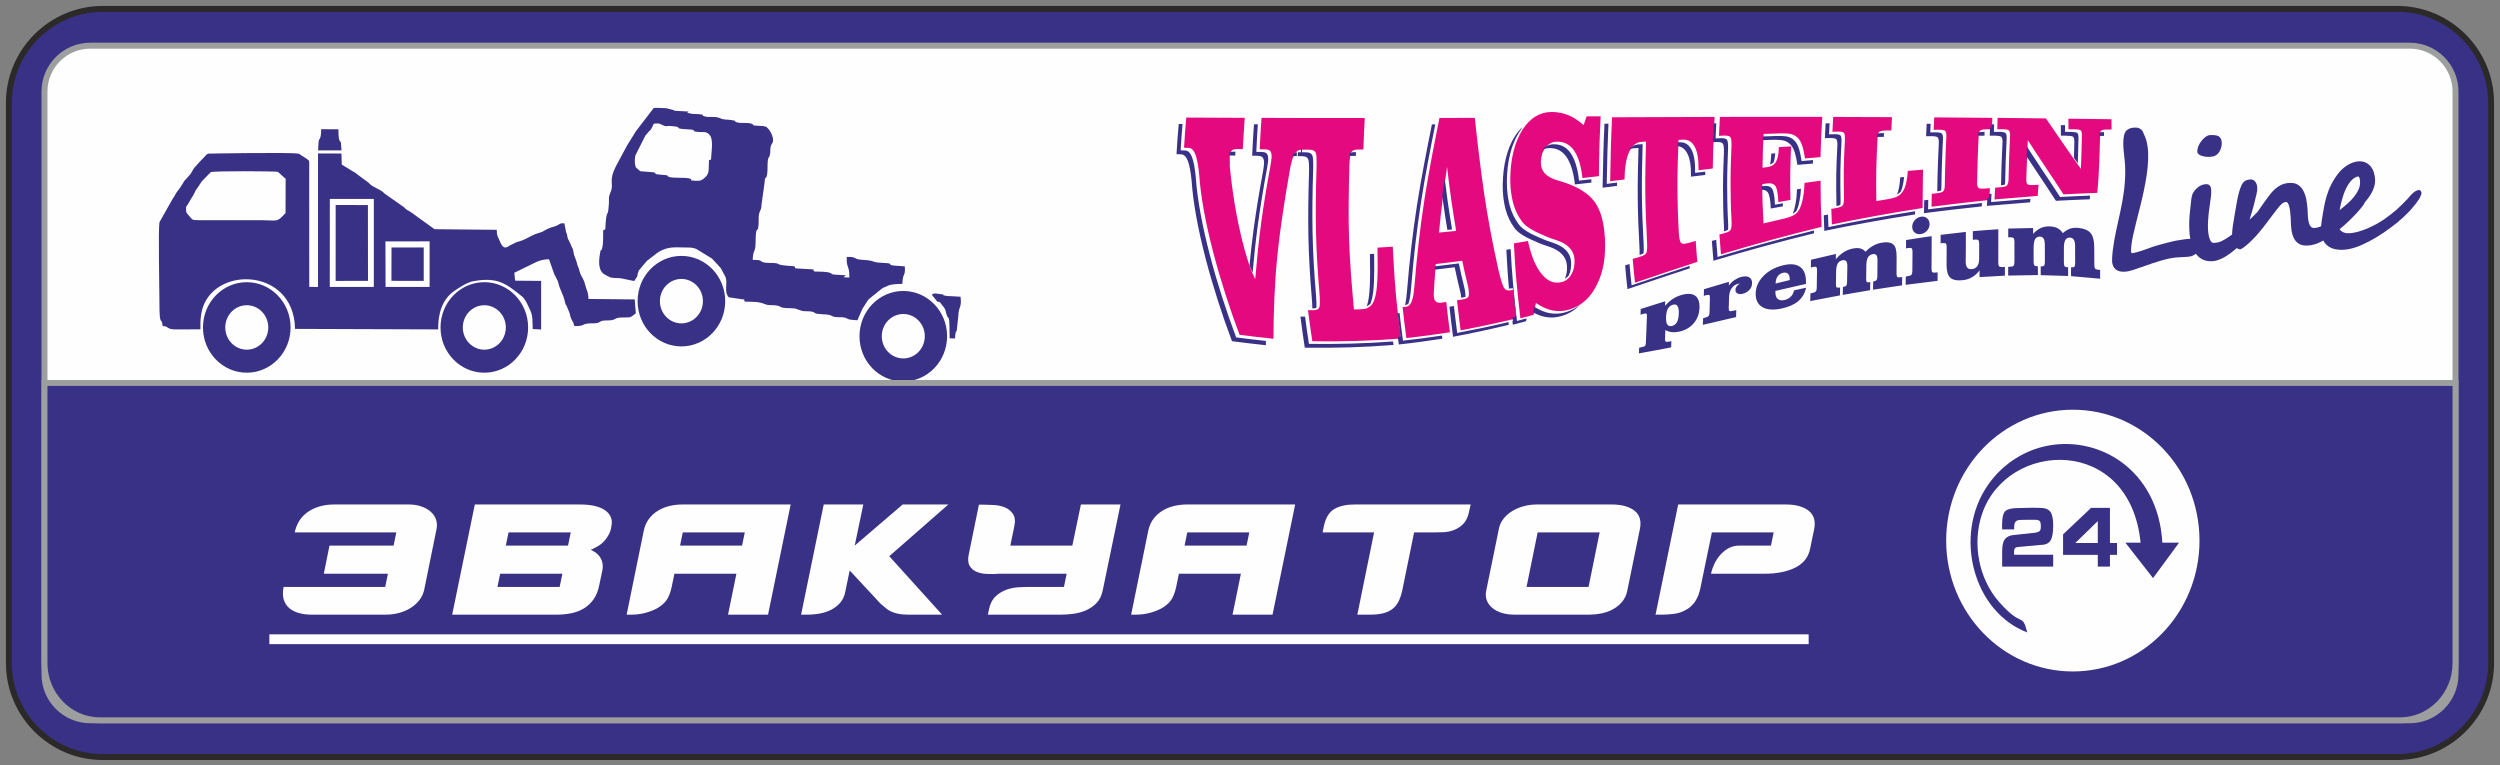 <svg viewBox="0 0 281 86" fill="none" xmlns="http://www.w3.org/2000/svg">
<rect x="0" y="0" width="281" height="86" fill="#808080" stroke="none"/>
<path fill-rule="evenodd" clip-rule="evenodd" d="M11.55 1H269.449C275.252 1 280 5.748 280 11.55V74.543C280 80.345 275.252 85.093 269.449 85.093H11.55C5.748 85.093 1 80.345 1 74.543V11.55C1 5.748 5.748 1 11.55 1Z" fill="#393185" stroke="#2B2A29" stroke-width="0.667" stroke-miterlimit="22.926"/>
<path fill-rule="evenodd" clip-rule="evenodd" d="M10.142 5.133H270.858C273.686 5.133 275.999 7.447 275.999 10.275V75.818C275.999 78.646 273.686 80.96 270.858 80.96H10.142C7.314 80.96 5 78.646 5 75.818V10.275C5 7.447 7.314 5.133 10.142 5.133Z" fill="#FEFEFE" stroke="#9D9E9E" stroke-width="0.667" stroke-miterlimit="22.926"/>
<path fill-rule="evenodd" clip-rule="evenodd" d="M33.159 36.967L49.252 37.025C49.221 35.396 49.642 33.688 51.045 32.711C51.772 32.223 52.525 31.723 53.242 31.598C55.917 31.133 56.847 31.832 58.753 33.383C59.172 33.839 59.336 34.347 59.607 34.893C59.907 35.498 59.843 36.245 59.879 36.983L60.823 37.032L60.825 31.574L57.897 31.549L57.811 30.66L59.926 29.623C60.514 29.316 61.016 29.14 61.711 29.143L62.305 30.839C62.315 30.86 62.335 30.884 62.346 30.905C62.356 30.926 62.374 30.953 62.385 30.975C62.397 30.998 62.411 31.027 62.422 31.051C62.653 31.562 62.669 31.41 62.792 31.926C62.953 32.595 63.328 33.139 63.477 33.838C63.604 34.437 63.543 34.098 63.66 34.325L63.865 34.813C63.876 34.837 63.891 34.866 63.902 34.889C64.138 35.381 64.008 35.465 64.275 35.975L64.4 36.18C64.52 36.425 64.461 36.453 64.572 36.649C65.787 36.668 65.283 36.426 66.211 36.352C66.509 36.328 66.909 36.367 67.192 36.29C67.475 36.214 67.429 36.058 67.972 36.021C68.291 35.999 68.64 36.045 68.94 35.94C69.227 35.839 69.251 35.72 69.732 35.692C70.686 35.636 70.735 35.829 71.317 35.332C71.337 35.315 71.371 35.285 71.388 35.27C71.406 35.255 71.438 35.228 71.463 35.207L71.344 33.654L66.144 33.602C66.121 32.751 65.913 32.623 65.75 31.929C65.603 31.298 65.268 31.015 65.155 30.528C65.003 29.871 64.955 30.124 64.802 29.404L64.561 28.749C64.55 28.726 64.535 28.699 64.526 28.674L64.412 28.082C64.349 27.861 64.355 27.949 64.312 27.861L64.07 27.3C64.06 27.275 64.045 27.246 64.034 27.223L63.955 27.087C63.617 26.39 63.861 26.526 63.621 26.073L63.438 25.107C63.214 25.102 63.159 25.074 62.954 25.145L62.623 25.343C62.037 25.595 62.032 25.46 61.256 25.875L60.988 26.038C60.404 26.276 60.546 26.118 59.69 26.531L59.551 26.609C58.338 27.264 58.304 27.076 57.907 27.292L57.382 27.551C57.36 27.562 57.333 27.578 57.311 27.59C57.073 27.72 56.643 28.162 56.27 27.306L55.918 26.534C55.853 26.334 55.842 26.041 55.832 25.831L48.838 25.761L46.514 24.085C46.497 24.069 46.474 24.045 46.457 24.029L45.983 23.715C45.741 23.593 45.813 23.65 45.641 23.51L45.526 23.402C45.509 23.386 45.487 23.362 45.469 23.346C45.452 23.33 45.429 23.306 45.411 23.291L43.243 21.77C43.202 21.733 43.125 21.656 43.067 21.606C42.677 21.27 42.087 21.104 41.687 20.781C41.669 20.767 41.646 20.744 41.629 20.729L41.453 20.563C41.434 20.547 41.41 20.525 41.392 20.509L40.102 19.558C39.9 19.38 40.023 19.462 39.776 19.334L38.414 18.496L38.379 17.256L35.745 17.245L35.744 32.251L34.76 32.244L34.756 18.155C34.714 17.98 34.629 18.007 34.501 17.864L33.748 17.384C33.49 17.246 34.083 17.378 33.435 17.26C32.631 17.114 23.478 17.256 23.421 17.268C23.214 17.315 23.089 17.524 22.949 17.664L22.78 17.836C22.764 17.853 22.741 17.877 22.725 17.894L22.455 18.178C22.433 18.202 22.369 18.271 22.347 18.295L21.922 18.77C21.64 19.081 21.619 19.297 21.346 19.643L20.757 20.291C20.618 20.469 20.703 20.335 20.584 20.571L20.142 21.243C19.677 21.786 19.692 21.98 19.382 22.392L17.925 24.976C17.773 25.83 17.92 32.213 17.919 33.956C17.919 37.002 18.164 35.438 18.28 36.652C18.523 36.674 18.49 36.636 18.745 36.753L18.876 36.837C19.151 36.997 19.165 37.032 20.23 37.028C20.998 37.025 21.762 37.022 22.529 37.013C22.531 36.672 22.512 35.973 22.57 35.666C23.081 29.792 33.075 29.729 33.159 36.967ZM68.036 25.771L67.797 25.885C67.776 26.511 67.838 27.277 67.685 27.891C67.605 28.212 67.668 27.939 67.596 28.093C67.49 28.319 67.571 27.76 67.442 28.49C67.296 29.313 67.197 30.453 68.004 30.876C68.8 31.293 68.518 31.212 69.743 31.271L71.284 31.59C71.892 30.726 71.47 31.221 71.81 30.396L72.672 29.367C72.687 29.351 72.71 29.327 72.726 29.31L73.987 28.345C74.007 28.334 74.032 28.314 74.053 28.302C75.141 27.691 75.772 27.805 77.116 27.818C77.561 27.822 77.957 27.815 78.337 28.026C78.358 28.037 78.384 28.056 78.405 28.067L80 29.044C80.017 29.061 80.04 29.084 80.056 29.101C80.08 29.124 80.145 29.191 80.168 29.214L80.922 30.035C80.944 30.06 81.007 30.129 81.027 30.154L81.56 31.159C81.808 31.964 81.342 32.748 81.918 33.418L83.607 33.662C83.906 34.082 83.41 33.23 83.655 33.773C83.714 33.903 83.629 33.784 83.717 33.902C84.577 33.944 85.248 33.864 85.997 34.193C86.32 34.335 86.683 34.281 87.029 34.309C87.902 34.378 87.491 34.591 88.443 34.63C88.729 34.642 89.059 34.645 89.34 34.669L89.954 34.879C90.241 35.005 90.565 34.973 90.878 34.989C90.992 34.995 91.182 35.004 91.289 35.033C91.733 35.15 91.408 35.274 92.292 35.312C93.736 35.374 93.254 35.516 93.841 35.624C94.128 35.677 94.552 35.628 94.836 35.679C95.469 35.792 94.957 35.929 96.37 35.997L96.918 34.744C96.929 34.722 96.947 34.696 96.959 34.674C96.971 34.653 96.99 34.627 97.001 34.606L97.569 33.722C97.585 33.705 97.608 33.68 97.624 33.663C97.64 33.646 97.662 33.622 97.679 33.604L99.165 32.408C99.185 32.395 99.212 32.378 99.232 32.367C99.461 32.238 99.224 32.371 99.469 32.267L99.714 32.163C99.736 32.152 99.762 32.134 99.783 32.123C100.113 31.945 100.936 31.908 101.422 31.913C101.491 30.489 101.785 31.185 101.697 29.935L100.434 29.849C99.626 29.699 100.469 29.709 99.77 29.581C99.694 29.568 99.44 29.558 99.35 29.554C97.639 29.483 98.692 29.302 96.801 29.193C96.307 29.164 96.196 29.044 96.034 28.97C95.793 28.86 95.514 28.88 95.176 28.875C95.107 30.191 95.494 29.748 95.459 31.193L94.847 31.167C94.939 30.96 94.839 31.173 94.968 31.031C95.152 30.828 95.134 31.117 95.05 30.939L93.731 30.861C93.09 30.714 93.746 30.869 93.368 30.698C92.92 30.493 92.098 30.551 91.529 30.518C91.42 30.387 91.468 30.43 91.447 30.379C91.283 29.991 91.532 30.491 91.419 30.278L89.409 30.166C89.155 29.681 89.462 30.128 89.329 29.931C86.824 29.779 87.891 29.633 87.029 29.565C86.648 29.535 86.073 29.584 85.729 29.461C85.704 29.452 85.677 29.437 85.655 29.427C85.634 29.417 85.609 29.398 85.589 29.388C85.571 29.378 85.547 29.357 85.529 29.348C85.356 29.26 85.659 29.342 85.33 29.253C85.179 29.212 84.778 29.21 84.606 29.205C84.632 28.208 84.836 28.329 84.906 27.713C84.955 27.288 84.907 26.302 85.023 25.957C85.186 25.469 85.144 26.265 85.256 25.329C85.305 24.914 85.228 24.404 85.331 23.99C85.444 23.537 85.571 23.691 85.604 22.935L85.94 20.531C85.996 19.73 86.026 20.169 86.144 19.886C86.336 19.423 86.237 18.699 86.293 18.149C86.357 17.528 86.373 17.894 86.5 17.532C86.624 17.179 86.549 16.919 86.609 16.563C86.696 16.039 86.955 16.18 86.876 15.556C86.841 15.269 86.604 14.689 86.26 14.385C86.048 14.198 86.292 14.322 85.996 14.219C85.773 14.142 85.377 14.154 85.138 14.135C84.322 14.069 84.869 14.078 84.529 13.929C84.06 13.723 83.402 13.901 82.872 13.761C82.213 13.586 83.138 13.662 82.294 13.507C81.652 13.39 81.491 13.532 80.88 13.264C80.349 13.03 79.694 13.254 79.153 13.064C78.645 12.885 79.43 12.936 78.554 12.83C78.291 12.798 77.918 12.828 77.661 12.775C76.902 12.618 77.454 12.556 77.445 12.539L75.795 12.45C75.78 12.436 75.771 12.374 75.767 12.391L74.923 12.169C74.415 12.146 73.996 12.104 73.484 12.133C73.468 12.154 73.442 12.16 73.435 12.195L71.395 14.858C71.383 14.882 71.373 14.914 71.362 14.938L70.544 16.253C70.531 16.274 70.512 16.3 70.5 16.322C70.488 16.345 70.472 16.373 70.46 16.396L69.279 18.595C68.323 20.423 69.047 20.59 68.637 21.575C68.298 22.391 68.556 22.077 68.375 23.615C68.302 24.235 68.127 23.631 68.036 25.771ZM105.379 33.935C105.38 33.933 105.382 33.931 105.383 33.929C105.411 33.892 105.473 33.96 105.503 33.908C105.921 34.13 105.534 33.892 105.816 34.205C106.449 34.905 106.197 34.946 106.48 35.567C106.607 35.847 106.693 35.506 106.721 36.682C106.732 37.131 106.723 37.577 106.745 38.025L107.353 38.043C107.367 37.792 107.352 37.621 107.426 37.394C107.678 36.626 107.139 38.026 107.534 37.186L107.7 35.659C107.76 34.278 108.125 34.633 107.964 33.354C107.614 33.323 107.281 33.305 106.931 33.292C106.796 33.287 106.497 33.282 106.377 33.259C105.69 33.13 106.228 33.216 105.997 33.098L105.078 32.977C104.862 33.02 104.781 33.077 104.757 33.133C104.754 33.14 104.752 33.147 104.751 33.153L105.379 33.935ZM32.094 23.952L32.107 20.087C32.073 20.071 32.044 20.02 32.037 20.038L31.233 19.313C30.873 19.239 24.053 19.197 23.69 19.35L22.697 20.367C22.683 20.386 22.664 20.413 22.651 20.433L22.068 21.303C21.944 21.47 22.008 21.368 21.903 21.591L21.677 22.031C21.663 22.049 21.64 22.074 21.626 22.092L21.081 23.024C20.997 23.188 20.892 23.043 20.913 23.606C20.921 23.799 20.943 23.846 20.996 23.955L21.412 24.445C21.632 24.669 21.547 24.748 22.426 24.749L29.363 24.748C30.819 24.748 31.114 24.962 31.658 24.395L32.094 23.952ZM37.066 32.251L42.016 32.249L42.016 22.363L37.073 22.362L37.066 32.251ZM79.687 18.021C80.069 17.801 79.697 18.105 79.918 17.927C79.976 16.811 80.221 15.614 79.718 15.12C79.303 14.71 79.082 14.903 78.429 14.828C77.641 14.736 78.32 14.718 77.758 14.569L76.776 14.503C75.847 14.418 76.637 14.304 75.802 14.204C74.566 14.055 75.099 14.367 74.327 13.989C73.985 13.821 73.914 13.876 73.484 13.901C73.045 14.865 73.293 14.318 72.636 15.125C72.615 15.151 72.554 15.222 72.536 15.25L71.448 17.404C71.4 17.53 71.397 17.552 71.378 17.691C71.326 18.055 71.342 18.585 71.499 18.849L71.973 19.247L73.45 19.364C73.988 19.507 73.249 19.557 74.249 19.634C75.525 19.733 74.733 19.711 75.199 19.879C75.707 20.061 76.949 19.907 77.5 20.061C78.07 20.221 77.126 20.266 78.206 20.324C78.315 20.329 78.644 20.317 78.747 20.288L79.028 20.131C79.325 19.892 79.561 19.68 79.628 19.291C79.677 19.004 79.673 18.345 79.687 18.021ZM37.725 31.575L41.363 31.567L41.354 23.049L37.73 23.04L37.725 31.575ZM43.338 32.248L48.287 32.251L48.287 27.128L43.323 27.136L43.338 32.248ZM43.996 31.565L47.627 31.569L47.627 27.817L44.006 27.818L43.996 31.565ZM35.751 16.906L38.385 16.904C38.279 15.409 38.319 16.169 38.162 15.79C38.029 15.472 38.054 14.934 38.033 14.53L36.1 14.523C36.089 14.722 36.091 15.037 36.061 15.204C35.908 16.055 35.817 15.095 35.751 16.906ZM54.438 31.718C57.157 31.718 59.361 33.996 59.361 36.805C59.361 39.614 57.157 41.892 54.438 41.892C51.719 41.892 49.515 39.614 49.515 36.805C49.515 33.996 51.719 31.718 54.438 31.718ZM54.438 34.308C55.773 34.308 56.855 35.426 56.855 36.805C56.855 38.184 55.773 39.303 54.438 39.303C53.103 39.303 52.02 38.184 52.02 36.805C52.02 35.426 53.103 34.308 54.438 34.308ZM27.738 31.718C30.456 31.718 32.661 33.996 32.661 36.805C32.661 39.614 30.456 41.892 27.738 41.892C25.018 41.892 22.814 39.614 22.814 36.805C22.814 33.996 25.018 31.718 27.738 31.718ZM27.738 34.308C29.073 34.308 30.155 35.426 30.155 36.805C30.155 38.184 29.073 39.303 27.738 39.303C26.402 39.303 25.32 38.184 25.32 36.805C25.32 35.426 26.402 34.308 27.738 34.308ZM76.59 28.763C79.309 28.763 81.513 31.04 81.513 33.849C81.513 36.659 79.309 38.936 76.59 38.936C73.871 38.936 71.667 36.659 71.667 33.849C71.667 31.04 73.871 28.763 76.59 28.763ZM76.59 31.352C77.925 31.352 79.007 32.47 79.007 33.849C79.007 35.229 77.925 36.347 76.59 36.347C75.255 36.347 74.173 35.229 74.173 33.849C74.173 32.47 75.255 31.352 76.59 31.352ZM101.53 32.704C104.249 32.704 106.453 34.981 106.453 37.791C106.453 40.6 104.249 42.877 101.53 42.877C98.811 42.877 96.607 40.6 96.607 37.791C96.607 34.981 98.811 32.704 101.53 32.704ZM101.53 35.293C102.865 35.293 103.947 36.411 103.947 37.791C103.947 39.17 102.865 40.288 101.53 40.288C100.195 40.288 99.113 39.17 99.113 37.791C99.113 36.411 100.195 35.293 101.53 35.293Z" fill="#393185"/>
<path d="M134.788 19.626C134.69 18.598 134.548 17.844 134.362 17.363C134.177 16.881 133.921 16.631 133.594 16.622C133.425 16.618 133.246 16.613 133.088 16.607C133.15 15.478 133.234 14.344 133.339 13.213C135.53 13.226 137.71 13.234 139.911 13.244C139.822 14.416 139.755 15.587 139.687 16.764C139.476 16.758 139.285 16.756 139.085 16.753C138.767 16.748 138.548 16.809 138.436 16.95C138.314 17.08 138.234 17.326 138.222 17.67C138.213 17.933 138.249 18.411 138.223 18.625C138.792 24.678 140.198 29.786 141.089 31.356C141.267 29.272 141.468 27.169 141.755 25.057C142.044 22.928 142.398 20.792 142.794 18.653C142.829 18.451 142.861 18.272 142.88 18.112C142.898 17.965 142.92 17.842 142.925 17.738C142.945 17.378 142.893 17.13 142.783 16.99C142.683 16.859 142.479 16.788 142.141 16.784C141.95 16.783 141.76 16.78 141.591 16.779C141.649 15.6 141.706 14.423 141.796 13.246C143.489 13.252 145.193 13.257 146.897 13.263C146.818 14.447 146.769 15.635 146.721 16.823C146.584 16.822 146.446 16.823 146.308 16.823C145.97 16.823 145.713 16.989 145.506 17.327C145.304 17.657 145.113 18.299 144.955 19.254C144.4 22.449 143.888 25.631 143.57 28.787C143.254 31.925 143.154 35.033 143.135 38.079C141.86 37.937 140.585 37.802 139.324 37.628C137.141 31.814 135.136 24.732 134.788 19.626ZM153.399 13.265C153.33 14.444 153.283 15.624 153.246 16.803C153.045 16.802 152.833 16.804 152.621 16.806C152.24 16.809 152.006 16.911 151.886 17.107C151.769 17.297 151.695 17.858 151.664 18.771C151.661 18.832 151.659 18.894 151.663 18.953C151.597 21.6 151.546 24.25 151.635 26.893C151.723 29.533 151.94 32.161 152.185 34.781C152.429 34.776 152.683 34.776 152.928 34.763C153.61 34.727 153.687 34.649 153.942 34.471C154.208 34.286 154.391 33.996 154.517 33.567C154.685 33.052 154.769 32.354 154.812 31.473C154.855 30.593 154.863 29.386 154.829 27.832C155.405 27.797 155.981 27.76 156.547 27.726C156.633 29.458 156.732 31.185 156.884 32.905C157.036 34.627 157.252 36.34 157.48 38.049C154.027 38.321 150.985 38.402 147.506 38.359C147.318 37.2 147.173 36.032 147.018 34.86C147.22 34.861 147.399 34.867 147.589 34.87C147.98 34.878 148.218 34.76 148.296 34.538C148.379 34.304 148.374 33.708 148.292 32.736C148.1 30.456 147.96 28.171 147.914 25.874C147.869 23.579 147.905 21.279 147.975 18.977C148.005 17.999 147.988 17.394 147.887 17.165C147.789 16.942 147.557 16.828 147.165 16.827C146.964 16.827 146.774 16.823 146.605 16.822C146.653 15.634 146.712 14.447 146.781 13.262C148.983 13.265 151.196 13.267 153.399 13.265ZM163.671 25.956C163.476 24.764 163.276 23.574 163.108 22.376C162.941 21.181 162.784 19.983 162.654 18.779C162.464 20 162.295 21.219 162.148 22.441C161.999 23.671 161.85 24.906 161.743 26.141C162.385 26.08 163.028 26.019 163.671 25.956ZM164.173 37.132C164.023 36.01 163.894 34.885 163.766 33.753C163.928 33.73 164.09 33.702 164.252 33.678C164.672 33.614 164.924 33.525 165.004 33.412C165.09 33.291 165.126 33.101 165.096 32.825C165.076 32.636 165.07 32.456 165.033 32.296C164.993 32.126 164.966 31.97 164.922 31.81C164.715 30.984 164.53 30.151 164.356 29.314C163.356 29.438 162.367 29.561 161.378 29.681C161.314 30.471 161.262 31.258 161.209 32.043C161.187 32.403 161.174 32.686 161.16 32.889C161.156 33.094 161.156 33.28 161.177 33.444C161.206 33.657 161.292 33.813 161.427 33.918C161.574 34.017 161.771 34.059 162.018 34.022C162.202 33.994 162.375 33.965 162.558 33.937C162.684 35.082 162.812 36.215 162.971 37.347C161.343 37.593 159.716 37.825 158.075 37.996C157.918 36.842 157.773 35.681 157.649 34.514C157.788 34.503 157.917 34.49 158.045 34.478C158.324 34.452 158.539 34.24 158.696 33.822C158.851 33.409 158.936 32.745 159.011 31.835C159.268 28.687 159.622 25.548 160.104 22.439C160.584 19.344 161.187 16.281 161.796 13.257C163.12 13.256 164.444 13.251 165.769 13.247C166.076 16.137 166.42 19.027 166.84 21.898C167.261 24.767 167.823 27.612 168.445 30.434C168.714 31.543 168.924 32.203 169.095 32.415C169.264 32.623 169.506 32.693 169.821 32.629C170.005 32.592 169.887 32.627 170.083 32.585C170.187 33.653 170.312 34.724 170.437 35.787C168.255 36.316 166.373 36.712 164.173 37.132ZM170.162 27.356C170.692 27.268 171.221 27.177 171.74 27.089C172.101 28.748 172.61 30.003 173.301 30.823C173.98 31.629 174.715 31.916 175.534 31.706C176.015 31.583 176.39 31.272 176.651 30.791C176.908 30.317 177.021 29.754 176.971 29.108C176.892 28.107 176.202 27.404 174.888 26.976C174.45 26.835 174.115 26.716 173.863 26.611C173.087 26.284 172.455 25.993 172.032 25.727C171.599 25.458 171.282 25.189 171.091 24.927C170.636 24.311 170.287 23.607 170.076 22.816C169.866 22.009 169.739 21.088 169.755 20.035C169.789 17.79 170.258 15.965 171.124 14.586C171.995 13.245 173.092 12.58 174.436 12.587C175.113 12.59 175.744 12.719 176.338 12.967C176.902 13.21 177.472 13.579 177.995 14.069C178.119 13.739 178.223 13.409 178.337 13.078C178.867 13.075 179.396 13.075 179.915 13.073C179.866 14.18 179.811 15.296 179.776 16.416C179.74 17.543 179.726 18.669 179.716 19.801C179.093 19.872 178.471 19.942 177.869 20.011C177.712 18.598 177.378 17.566 176.902 16.891C176.429 16.221 175.773 15.889 174.932 15.926C174.443 15.947 174.036 16.173 173.694 16.625C173.355 17.072 173.203 17.618 173.19 18.25C173.17 19.211 173.766 19.879 174.972 20.242C175.278 20.334 175.503 20.404 175.676 20.459C177.359 20.995 178.538 21.738 179.23 22.681C179.92 23.622 180.286 24.969 180.389 26.757C180.505 28.758 180.248 30.464 179.534 31.907C178.847 33.383 177.821 34.348 176.422 34.783C175.786 34.981 175.166 35.014 174.544 34.902C173.922 34.79 173.291 34.498 172.635 34.055C172.539 34.5 172.453 34.945 172.379 35.383C171.886 35.517 171.383 35.653 170.891 35.781C170.721 34.382 170.579 32.975 170.446 31.575C170.314 30.174 170.236 28.758 170.162 27.356ZM184.546 15.938C183.938 15.971 183.47 16.338 183.132 17.036C182.802 17.747 182.618 18.764 182.603 20.095C182.602 20.123 182.597 20.146 182.594 20.172C182.045 20.242 181.518 20.308 180.981 20.375C181 19.164 181.025 17.954 181.059 16.754C181.092 15.557 181.136 14.365 181.194 13.183C185.029 13.167 188.874 13.153 192.719 13.142C192.689 14.098 192.626 15.058 192.594 16.019C192.561 16.993 192.528 17.965 192.516 18.944C191.978 19.008 191.452 19.073 190.915 19.134C190.907 19.113 190.912 19.089 190.912 19.067C190.934 17.938 190.802 17.091 190.5 16.521C190.2 15.938 189.746 15.663 189.139 15.695C188.968 15.705 188.819 15.713 188.669 15.723C188.602 17.423 188.542 19.142 188.545 20.871C188.547 22.604 188.599 24.359 188.695 26.109C188.731 26.767 188.82 27.162 188.943 27.297C189.063 27.43 189.318 27.438 189.702 27.331C189.986 27.251 190.293 27.168 190.6 27.081C190.643 27.866 190.706 28.654 190.781 29.434C188.433 30.205 186.093 30.991 183.775 31.776C183.671 30.884 183.588 29.992 183.516 29.097C183.79 29.021 184.075 28.935 184.35 28.855C184.711 28.751 184.94 28.616 185.047 28.434C185.143 28.248 185.164 27.787 185.122 27.026C185.017 25.154 184.945 23.283 184.93 21.427C184.916 19.578 184.964 17.736 185.015 15.913C184.855 15.92 184.695 15.929 184.546 15.938ZM204.823 13.137C204.796 13.884 204.727 14.632 204.7 15.384C204.672 16.14 204.644 16.897 204.625 17.66C204.037 17.708 203.46 17.756 202.882 17.809C202.786 17.2 202.688 16.732 202.576 16.396C202.463 16.058 202.329 15.788 202.154 15.59C201.947 15.354 201.705 15.19 201.42 15.098C201.134 15.006 200.641 14.974 199.971 14.995C199.854 14.999 199.748 15.002 199.652 15.007C199.184 15.023 198.706 15.037 198.238 15.056C198.204 15.686 198.159 16.316 198.147 16.948C198.134 17.579 198.11 18.216 198.107 18.851C198.247 18.836 198.397 18.817 198.526 18.802C199.03 18.744 199.377 18.567 199.589 18.244C199.792 17.936 199.91 17.402 199.94 16.655C199.941 16.617 199.928 16.58 199.932 16.54C200.392 16.508 200.861 16.481 201.32 16.451C201.274 17.441 201.238 18.44 201.223 19.443C201.207 20.447 201.223 21.458 201.249 22.47C200.783 22.553 200.339 22.633 199.885 22.717C199.852 21.764 199.734 21.163 199.553 20.905C199.362 20.646 199.034 20.552 198.528 20.628C198.377 20.651 198.226 20.672 198.085 20.695C198.082 21.427 198.082 22.167 198.116 22.898C198.149 23.633 198.181 24.374 198.219 25.111C198.851 24.962 199.484 24.811 200.136 24.666C200.876 24.503 201.383 24.334 201.658 24.164C201.933 23.992 202.13 23.761 202.282 23.468C202.44 23.122 202.574 22.714 202.651 22.255C202.749 21.794 202.807 21.226 202.825 20.555C203.428 20.473 204.02 20.39 204.633 20.311C204.646 21.17 204.643 22.033 204.66 22.892C204.678 23.76 204.715 24.625 204.747 25.5C200.961 26.424 197.194 27.457 193.436 28.587C193.367 27.842 193.319 27.097 193.261 26.352C193.436 26.31 193.622 26.264 193.818 26.213C194.169 26.123 194.405 25.997 194.507 25.854C194.609 25.71 194.657 25.347 194.626 24.784C194.624 24.746 194.614 24.712 194.619 24.672C194.542 23.289 194.519 21.907 194.515 20.534C194.512 19.169 194.564 17.809 194.616 16.456C194.638 15.882 194.586 15.537 194.489 15.409C194.395 15.286 194.151 15.227 193.757 15.243C193.566 15.251 193.385 15.26 193.214 15.267C193.247 14.554 193.28 13.847 193.313 13.14C197.157 13.134 200.99 13.132 204.823 13.137ZM212.655 13.167C212.637 13.663 212.609 14.162 212.591 14.661C212.379 14.663 212.177 14.665 211.965 14.669C211.594 14.675 211.358 14.728 211.249 14.809C211.126 14.901 211.063 15.14 211.035 15.532C211.033 15.561 211.039 15.585 211.035 15.614C210.971 16.759 210.916 17.916 210.892 19.078C210.867 20.247 210.884 21.419 210.901 22.594C211.138 22.56 211.386 22.519 211.624 22.483C212.303 22.377 212.793 22.275 213.07 22.169C213.349 22.058 213.557 21.913 213.73 21.708C213.939 21.463 214.099 21.148 214.203 20.765C214.308 20.381 214.397 19.867 214.434 19.21C215.001 19.162 215.579 19.112 216.145 19.069C216.133 19.782 216.132 20.495 216.119 21.212C216.106 21.93 216.104 22.654 216.101 23.38C212.68 23.913 209.28 24.529 205.902 25.231C205.878 24.646 205.853 24.064 205.839 23.479C206.012 23.448 206.196 23.416 206.369 23.386C206.769 23.317 207.008 23.221 207.114 23.09C207.219 22.961 207.275 22.66 207.265 22.195C207.24 21.109 207.23 20.03 207.243 18.954C207.257 17.882 207.312 16.814 207.365 15.754C207.388 15.304 207.35 15.028 207.253 14.929C207.152 14.825 206.9 14.784 206.507 14.794C206.327 14.8 206.136 14.803 205.966 14.808C206.001 14.253 206.026 13.698 206.051 13.143C208.252 13.148 210.454 13.153 212.655 13.167ZM223.933 13.248C223.934 13.675 223.915 14.099 223.905 14.529C223.714 14.531 223.534 14.53 223.354 14.532C222.962 14.535 222.714 14.58 222.596 14.669C222.48 14.758 222.418 14.976 222.4 15.328C222.357 16.179 222.317 17.03 222.293 17.879C222.269 18.738 222.239 19.597 222.224 20.46C222.218 20.822 222.264 21.042 222.388 21.125C222.499 21.2 222.735 21.228 223.131 21.193C223.302 21.178 223.474 21.162 223.666 21.145C223.644 21.593 223.623 22.033 223.601 22.479C221.423 22.706 219.254 22.962 217.103 23.238C217.118 22.755 217.113 22.271 217.129 21.791C217.301 21.77 217.473 21.747 217.666 21.727C218.052 21.686 218.304 21.611 218.413 21.509C218.53 21.399 218.595 21.154 218.597 20.773C218.602 19.87 218.635 18.968 218.659 18.07C218.683 17.175 218.731 16.284 218.771 15.396C218.787 15.03 218.743 14.807 218.631 14.709C218.532 14.622 218.276 14.579 217.884 14.582C217.704 14.584 217.513 14.586 217.344 14.588C217.368 14.124 217.382 13.659 217.406 13.192C219.575 13.208 221.765 13.227 223.933 13.248ZM229.961 13.309C230.628 14.273 231.298 15.235 231.933 16.177C232.573 17.125 233.242 18.052 233.892 18.981C233.904 18.357 233.948 17.732 233.96 17.108C233.972 16.486 233.992 15.864 234.005 15.245C234.012 14.912 233.96 14.713 233.845 14.638C233.744 14.573 233.477 14.534 233.107 14.53C232.906 14.529 232.694 14.528 232.493 14.528C232.498 14.13 232.493 13.735 232.488 13.34C234.106 13.361 235.713 13.382 237.331 13.4C237.337 13.788 237.343 14.172 237.339 14.559C237.201 14.558 237.074 14.558 236.947 14.557C236.566 14.555 236.328 14.584 236.204 14.66C236.088 14.732 236.055 14.928 236.048 15.249C236.026 16.311 235.988 17.374 235.948 18.439C235.909 19.515 235.837 20.59 235.737 21.678C234.472 21.72 233.194 21.781 231.936 21.849C231.294 20.853 230.63 19.852 229.949 18.84C229.266 17.825 228.598 16.794 227.928 15.76C227.895 16.475 227.866 17.195 227.837 17.914C227.808 18.639 227.785 19.36 227.755 20.086C227.74 20.433 227.792 20.645 227.901 20.719C228.007 20.793 228.259 20.817 228.643 20.792C228.803 20.782 228.964 20.773 229.134 20.763C229.094 21.181 229.076 21.598 229.035 22.019C227.41 22.148 225.795 22.279 224.18 22.418C224.212 21.975 224.223 21.534 224.255 21.094C224.427 21.076 224.608 21.064 224.8 21.051C225.174 21.027 225.435 20.965 225.553 20.871C225.669 20.777 225.746 20.556 225.76 20.204C225.793 19.379 225.801 18.555 225.826 17.733C225.851 16.919 225.893 16.099 225.931 15.286C225.948 14.944 225.891 14.737 225.786 14.653C225.679 14.568 225.42 14.525 225.028 14.526C224.848 14.527 224.668 14.527 224.498 14.529C224.507 14.102 224.527 13.675 224.526 13.248C226.345 13.27 228.142 13.289 229.961 13.309Z" fill="#E5097F"/>
<path d="M247.068 28.267C247.002 28.358 246.922 28.443 246.829 28.512C246.741 28.585 246.644 28.647 246.54 28.698C246.439 28.748 246.334 28.787 246.23 28.814C246.126 28.842 246.032 28.857 245.945 28.861C245.52 28.887 245.099 28.911 244.678 28.936C244.421 28.951 244.139 28.993 243.829 29.058C243.516 29.124 243.203 29.206 242.886 29.295C242.567 29.384 242.253 29.485 241.94 29.592C241.627 29.701 241.334 29.803 241.063 29.895C240.618 30.061 240.2 30.204 239.814 30.329C239.425 30.457 239.087 30.527 238.805 30.543C238.562 30.557 238.353 30.535 238.179 30.478C238.001 30.418 237.858 30.334 237.744 30.223C237.632 30.114 237.549 29.983 237.493 29.837C237.438 29.689 237.406 29.537 237.399 29.374C237.393 29.074 237.41 28.707 237.459 28.267C237.65 26.66 238.012 25.234 238.322 23.786C238.631 22.339 238.887 20.864 238.875 19.166C238.863 17.533 238.492 16.453 238.739 15.223C238.777 15.046 238.845 14.892 238.937 14.764C239.03 14.635 239.16 14.538 239.313 14.467C239.466 14.395 239.668 14.351 239.915 14.337C240.134 14.325 240.319 14.355 240.461 14.423C240.604 14.493 240.719 14.59 240.806 14.71C240.892 14.83 240.921 14.985 240.993 15.127C241.755 16.619 241.468 19.058 240.959 21.477C240.449 23.899 239.678 26.303 239.55 27.728C239.536 27.92 239.53 28.075 239.532 28.194C239.533 28.261 239.539 28.322 239.553 28.376C239.567 28.435 239.591 28.46 239.623 28.459C239.738 28.452 239.898 28.424 240.085 28.373C240.276 28.321 240.482 28.261 240.705 28.189C240.927 28.115 241.161 28.037 241.397 27.949C241.641 27.865 241.863 27.782 242.065 27.706C242.117 27.691 242.211 27.663 242.354 27.621C242.493 27.579 242.66 27.534 242.852 27.479C243.039 27.428 243.245 27.373 243.457 27.318C243.669 27.267 243.871 27.214 244.062 27.167C244.25 27.123 244.424 27.082 244.574 27.052C244.72 27.026 244.824 27.005 244.88 27.003C244.963 26.999 245.106 26.975 245.319 26.931C245.531 26.893 245.781 26.863 246.067 26.847C246.523 26.819 246.852 26.861 247.048 26.964C247.249 27.07 247.34 27.269 247.326 27.563C247.319 27.683 247.295 27.803 247.249 27.928C247.211 28.053 247.152 28.167 247.068 28.267ZM249.723 16.018C249.732 16.215 249.713 16.403 249.661 16.585C249.609 16.766 249.532 16.937 249.428 17.099C249.219 17.428 248.881 17.606 248.419 17.632C248.259 17.642 248.088 17.635 247.918 17.614C247.747 17.593 247.594 17.562 247.458 17.514C247.319 17.47 247.208 17.404 247.117 17.327C247.024 17.246 246.978 17.153 246.975 17.046C246.968 16.86 247.002 16.663 247.09 16.449C247.176 16.239 247.288 16.038 247.431 15.856C247.573 15.671 247.73 15.514 247.904 15.387C248.078 15.262 248.248 15.194 248.412 15.184C248.613 15.173 248.794 15.175 248.954 15.194C249.114 15.212 249.247 15.251 249.361 15.312C249.469 15.371 249.556 15.458 249.619 15.572C249.684 15.689 249.715 15.838 249.723 16.018ZM255.458 23.107C255.456 23.245 255.402 23.424 255.29 23.641C255.175 23.86 255.023 24.105 254.828 24.375C254.629 24.646 254.389 24.938 254.118 25.245C253.843 25.557 253.547 25.875 253.234 26.204C252.886 26.563 252.524 26.915 252.135 27.267C251.755 27.615 251.352 27.956 250.931 28.284C250.527 28.606 250.134 28.861 249.751 29.048C249.372 29.235 249.017 29.339 248.683 29.358C248.29 29.381 247.949 29.331 247.667 29.207C247.378 29.082 247.138 28.905 246.94 28.675C246.738 28.444 246.578 28.175 246.463 27.866C246.345 27.561 246.258 27.233 246.195 26.887C246.133 26.543 246.091 26.19 246.08 25.833C246.067 25.475 246.063 25.133 246.073 24.811C246.073 24.685 246.091 24.495 246.108 24.242C246.133 23.988 246.157 23.724 246.188 23.443C246.216 23.162 246.248 22.889 246.279 22.628C246.303 22.365 246.334 22.158 246.373 22.008C246.446 21.708 246.637 21.417 246.943 21.137C247.239 20.867 247.57 20.722 247.945 20.702C248.325 20.681 248.522 20.903 248.54 21.372C248.549 21.593 248.54 21.828 248.512 22.081C248.488 22.331 248.453 22.576 248.412 22.818C248.342 23.261 248.29 23.656 248.252 24.011C248.214 24.362 248.192 24.674 248.179 24.943C248.164 25.246 248.165 25.544 248.182 25.829C248.203 26.115 248.234 26.366 248.286 26.587C248.339 26.811 248.408 26.987 248.498 27.12C248.592 27.251 248.704 27.311 248.839 27.303C249.014 27.295 249.188 27.269 249.375 27.225C249.56 27.18 249.786 27.079 250.054 26.92C250.569 26.613 251.129 26.202 251.735 25.688C251.943 25.513 252.183 25.3 252.455 25.057C252.726 24.808 252.998 24.558 253.265 24.302C253.533 24.046 253.781 23.793 254.01 23.547C254.237 23.303 254.414 23.093 254.542 22.916C254.563 22.885 254.584 22.846 254.615 22.799C254.647 22.753 254.685 22.703 254.723 22.654C254.762 22.602 254.807 22.56 254.856 22.524C254.901 22.49 254.956 22.469 255.002 22.468C255.092 22.463 255.162 22.474 255.203 22.495C255.252 22.521 255.301 22.601 255.357 22.735C255.423 22.883 255.459 23.007 255.458 23.107ZM266.08 21.813C266.084 21.925 266.066 22.054 266.031 22.189C265.997 22.326 265.948 22.461 265.885 22.596C265.826 22.732 265.76 22.862 265.687 22.98C265.607 23.102 265.53 23.204 265.464 23.282C265.262 23.534 265.029 23.8 264.772 24.081C264.5 24.367 264.22 24.648 263.926 24.925C263.629 25.206 263.327 25.47 263.018 25.727C262.708 25.986 262.406 26.212 262.107 26.412C261.88 26.566 261.661 26.711 261.456 26.846C261.244 26.978 261.028 27.1 260.812 27.207C260.6 27.316 260.377 27.404 260.144 27.47C259.918 27.538 259.671 27.582 259.41 27.599C258.982 27.624 258.641 27.553 258.387 27.394C258.129 27.23 257.938 27.006 257.806 26.719C257.674 26.43 257.585 26.093 257.545 25.712C257.505 25.331 257.482 24.933 257.476 24.516C257.448 23.951 257.392 23.508 257.298 23.178C257.211 22.852 257.093 22.693 256.96 22.701C256.843 22.708 256.731 22.742 256.623 22.804C256.508 22.867 256.369 22.995 256.202 23.192C256.031 23.388 255.812 23.669 255.538 24.039C255.255 24.409 254.883 24.904 254.414 25.521C254.254 25.732 254.059 25.97 253.833 26.232C253.604 26.495 253.37 26.748 253.126 26.99C252.883 27.233 252.65 27.451 252.413 27.639C252.187 27.829 251.978 27.959 251.797 28.037C251.094 27.91 250.796 27.211 250.906 25.935C250.935 25.609 251 25.131 251.115 24.498C251.16 24.216 251.216 23.915 251.265 23.602C251.317 23.287 251.372 22.972 251.432 22.654C251.487 22.334 251.557 22.024 251.637 21.716C251.721 21.406 251.814 21.122 251.929 20.856C251.992 20.708 252.068 20.591 252.152 20.504C252.235 20.413 252.323 20.346 252.409 20.297C252.5 20.253 252.594 20.22 252.695 20.201C252.792 20.184 252.89 20.171 252.991 20.166C253.077 20.161 253.165 20.178 253.248 20.22C253.328 20.26 253.408 20.322 253.474 20.401C253.544 20.479 253.596 20.581 253.641 20.698C253.683 20.817 253.709 20.953 253.714 21.107C253.719 21.243 253.713 21.377 253.693 21.505C253.675 21.631 253.648 21.765 253.613 21.903C253.578 22.039 253.54 22.183 253.502 22.336C253.467 22.489 253.426 22.659 253.38 22.855C253.352 22.982 253.311 23.148 253.251 23.347C253.196 23.547 253.13 23.755 253.071 23.972C252.997 24.188 252.939 24.399 252.872 24.605C252.817 24.813 252.771 24.982 252.747 25.122C252.865 24.99 252.997 24.826 253.151 24.631C253.3 24.433 253.457 24.224 253.62 23.993C253.784 23.768 253.944 23.535 254.108 23.299C254.271 23.063 254.424 22.839 254.577 22.625C254.779 22.351 254.967 22.091 255.155 21.848C255.346 21.602 255.548 21.388 255.76 21.203C255.972 21.023 256.206 20.875 256.459 20.758C256.713 20.646 256.999 20.58 257.322 20.562C257.701 20.54 258.011 20.604 258.258 20.75C258.505 20.893 258.705 21.1 258.86 21.375C259.015 21.649 259.135 21.979 259.219 22.36C259.292 22.742 259.351 23.159 259.375 23.61C259.382 23.843 259.396 24.081 259.407 24.325C259.417 24.568 259.448 24.785 259.504 24.983C259.546 25.177 259.618 25.338 259.72 25.459C259.823 25.581 259.967 25.635 260.148 25.625C260.412 25.61 260.718 25.517 261.059 25.351C261.4 25.184 261.765 24.966 262.155 24.688C262.541 24.409 262.942 24.087 263.342 23.726C263.735 23.36 264.118 22.972 264.487 22.563C264.605 22.43 264.711 22.301 264.814 22.172C264.916 22.043 265.015 21.925 265.113 21.821C265.207 21.718 265.301 21.631 265.391 21.568C265.485 21.502 265.576 21.465 265.669 21.46C265.704 21.458 265.746 21.461 265.791 21.468C265.84 21.474 265.882 21.487 265.927 21.513C265.969 21.537 266.003 21.573 266.031 21.62C266.059 21.664 266.077 21.731 266.08 21.813ZM265.273 20.422C265.268 20.295 265.248 20.169 265.221 20.049C265.189 19.932 265.144 19.861 265.081 19.833C264.883 19.844 264.674 19.947 264.459 20.13C264.239 20.318 264.034 20.575 263.843 20.909C263.651 21.241 263.484 21.635 263.342 22.097C263.192 22.557 263.07 23.068 262.969 23.618C263.258 23.394 263.551 23.159 263.829 22.911C264.104 22.666 264.358 22.409 264.57 22.143C264.789 21.88 264.96 21.605 265.092 21.32C265.227 21.033 265.284 20.734 265.273 20.422ZM272.176 21.68C272.183 21.787 272.11 21.989 271.964 22.284C271.664 22.747 271.306 23.208 270.892 23.669C270.457 24.13 269.987 24.57 269.486 24.987C268.972 25.404 268.442 25.794 267.907 26.159C267.374 26.521 266.846 26.839 266.327 27.11C265.816 27.384 265.318 27.607 264.834 27.775C264.352 27.944 263.898 28.042 263.464 28.069C262.493 28.131 261.783 27.891 261.341 27.347C260.896 26.805 260.789 25.951 260.965 24.784C261.036 24.319 261.108 23.858 261.195 23.401C261.281 22.946 261.376 22.493 261.512 22.044C261.644 21.598 261.821 21.151 262.044 20.714C262.267 20.275 262.542 19.843 262.879 19.421C263.001 19.268 263.147 19.116 263.314 18.968C263.477 18.82 263.659 18.686 263.85 18.569C264.041 18.451 264.243 18.349 264.452 18.273C264.66 18.194 264.873 18.147 265.085 18.135C265.395 18.117 265.662 18.163 265.895 18.268C266.125 18.375 266.316 18.523 266.47 18.718C266.626 18.906 266.741 19.13 266.821 19.387C266.905 19.643 266.948 19.916 266.96 20.201C266.983 20.73 266.811 21.296 266.449 21.886C266.08 22.481 265.541 23.094 264.817 23.733C264.577 23.938 264.295 24.16 263.972 24.401C263.641 24.646 263.279 24.915 262.869 25.22C262.855 25.37 262.869 25.506 262.914 25.634C262.963 25.763 263.043 25.868 263.147 25.959C263.251 26.052 263.384 26.118 263.544 26.167C263.707 26.212 263.898 26.226 264.121 26.212C264.403 26.194 264.713 26.141 265.047 26.047C265.384 25.951 265.725 25.834 266.063 25.69C266.407 25.544 266.745 25.381 267.079 25.201C267.409 25.018 267.719 24.831 267.997 24.638C268.484 24.297 268.961 23.93 269.403 23.542C269.827 23.153 270.234 22.755 270.607 22.352C270.753 22.187 270.899 22.019 271.049 21.851C271.358 21.541 271.627 21.378 271.856 21.366C271.974 21.359 272.054 21.394 272.103 21.474C272.152 21.552 272.176 21.62 272.176 21.68Z" fill="#393185"/>
<path d="M187.263 35.644C187.25 36.043 187.299 36.323 187.408 36.482C187.517 36.646 187.698 36.694 187.942 36.634C188.186 36.574 188.368 36.432 188.492 36.207C188.611 35.98 188.686 35.662 188.699 35.247C188.712 34.843 188.658 34.557 188.549 34.391C188.435 34.228 188.258 34.182 188.025 34.251C187.782 34.323 187.59 34.48 187.465 34.711C187.341 34.943 187.275 35.251 187.263 35.644ZM187.149 34.367C187.419 34.066 187.699 33.818 187.974 33.632C188.248 33.444 188.554 33.295 188.891 33.19C189.601 32.968 190.138 32.977 190.504 33.217C190.874 33.46 191.046 33.928 191.022 34.613C191 35.268 190.789 35.839 190.39 36.318C189.996 36.792 189.467 37.105 188.819 37.258C188.482 37.337 188.181 37.361 187.906 37.331C187.636 37.302 187.393 37.223 187.185 37.092C187.18 37.438 187.163 37.785 187.149 38.132C187.143 38.278 187.18 38.367 187.253 38.401C187.325 38.433 187.476 38.427 187.704 38.379C187.756 38.368 187.808 38.357 187.859 38.346C187.849 38.578 187.844 38.811 187.839 39.042C186.63 39.28 185.417 39.505 184.214 39.716C184.225 39.505 184.23 39.292 184.24 39.078C184.318 39.064 184.401 39.048 184.484 39.032C184.686 38.994 184.819 38.948 184.888 38.889C184.953 38.834 184.985 38.731 184.992 38.587C185.016 38.073 185.036 37.557 185.059 37.042C185.083 36.527 185.104 36.009 185.116 35.496C185.12 35.356 185.096 35.269 185.033 35.244C184.972 35.22 184.841 35.236 184.639 35.298C184.556 35.323 184.473 35.347 184.396 35.371C184.401 35.157 184.411 34.946 184.417 34.732C185.329 34.443 186.247 34.151 187.165 33.861C187.159 34.031 187.154 34.199 187.149 34.367ZM194.32 32.084C194.507 31.843 194.719 31.641 194.943 31.488C195.175 31.328 195.414 31.211 195.668 31.139C196.062 31.027 196.368 31.035 196.596 31.159C196.83 31.286 196.936 31.512 196.933 31.833C196.931 32.109 196.834 32.36 196.643 32.574C196.45 32.79 196.202 32.935 195.897 33.015C195.653 33.078 195.452 33.066 195.295 32.984C195.136 32.901 195.059 32.77 195.062 32.582C195.064 32.454 195.098 32.333 195.181 32.215C195.264 32.096 195.393 31.98 195.549 31.869C195.508 31.872 195.471 31.876 195.43 31.883C195.393 31.889 195.351 31.899 195.316 31.908C195.02 31.988 194.788 32.166 194.616 32.432C194.441 32.7 194.359 33.025 194.346 33.411C194.333 33.823 194.317 34.234 194.31 34.644C194.307 34.813 194.329 34.922 194.393 34.956C194.464 34.994 194.6 34.984 194.813 34.934C194.927 34.907 195.041 34.882 195.16 34.853C195.15 35.116 195.145 35.379 195.134 35.641C193.89 35.926 192.645 36.219 191.401 36.51C191.416 36.261 191.422 36.012 191.432 35.764C191.494 35.748 191.557 35.731 191.619 35.716C191.831 35.664 191.967 35.6 192.028 35.538C192.101 35.465 192.144 35.352 192.148 35.188C192.16 34.612 192.182 34.031 192.194 33.456C192.198 33.288 192.167 33.188 192.106 33.157C192.043 33.126 191.909 33.137 191.696 33.198C191.634 33.216 191.572 33.234 191.51 33.253C191.515 33.005 191.52 32.757 191.525 32.508C192.459 32.23 193.397 31.952 194.331 31.675C194.326 31.813 194.326 31.948 194.32 32.084ZM203.005 32.338C202.871 32.963 202.57 33.471 202.114 33.859C201.647 34.245 201.019 34.515 200.226 34.682C199.313 34.875 198.603 34.819 198.085 34.512C197.572 34.209 197.323 33.701 197.338 32.981C197.353 32.268 197.634 31.628 198.168 31.062C198.707 30.494 199.422 30.084 200.309 29.848C201.19 29.613 201.858 29.663 202.326 29.995C202.786 30.32 203.009 30.91 202.99 31.743C202.989 31.799 202.99 31.855 202.99 31.91C201.839 32.169 200.698 32.429 199.557 32.699C199.552 32.732 199.552 32.763 199.552 32.794C199.548 33.169 199.63 33.436 199.806 33.594C199.977 33.754 200.236 33.797 200.569 33.724C200.853 33.662 201.092 33.537 201.279 33.351C201.465 33.166 201.59 32.925 201.657 32.633C202.109 32.535 202.56 32.437 203.005 32.338ZM199.578 31.868C200.107 31.737 200.631 31.608 201.165 31.479C201.17 31.455 201.17 31.432 201.17 31.408C201.17 31.109 201.097 30.895 200.968 30.764C200.828 30.638 200.63 30.607 200.377 30.672C200.128 30.735 199.931 30.876 199.796 31.081C199.651 31.291 199.583 31.553 199.578 31.868ZM206.345 29.137C206.62 28.814 206.909 28.554 207.211 28.359C207.516 28.161 207.864 28.019 208.227 27.943C208.569 27.872 208.854 27.869 209.098 27.924C209.331 27.986 209.528 28.109 209.674 28.299C209.933 28.033 210.208 27.813 210.498 27.645C210.794 27.474 211.094 27.354 211.411 27.294C212.058 27.172 212.515 27.233 212.79 27.462C213.065 27.689 213.181 28.147 213.179 28.829C213.176 29.464 213.172 30.103 213.169 30.738C213.167 30.943 213.199 31.073 213.262 31.125C213.328 31.179 213.469 31.188 213.677 31.156C213.718 31.15 213.76 31.144 213.806 31.137C213.796 31.449 213.796 31.762 213.791 32.073C212.702 32.233 211.618 32.397 210.529 32.563C210.535 32.258 210.539 31.952 210.545 31.647C210.731 31.61 210.856 31.556 210.913 31.487C210.98 31.416 211.008 31.281 211.012 31.079C211.023 30.485 211.029 29.893 211.032 29.297C211.034 28.998 210.991 28.792 210.908 28.68C210.82 28.572 210.679 28.531 210.472 28.572C210.239 28.617 210.062 28.744 209.943 28.949C209.84 29.148 209.782 29.443 209.777 29.828C209.771 30.32 209.76 30.81 209.757 31.301C209.755 31.501 209.777 31.63 209.819 31.683C209.871 31.734 209.964 31.75 210.104 31.724C210.14 31.718 210.182 31.711 210.218 31.703C210.208 32.009 210.208 32.314 210.203 32.618C209.176 32.792 208.154 32.968 207.128 33.146C207.133 32.85 207.133 32.552 207.143 32.254C207.18 32.246 207.216 32.239 207.252 32.233C207.392 32.207 207.485 32.157 207.527 32.086C207.584 32.013 207.607 31.881 207.61 31.687C207.618 31.109 207.634 30.527 207.641 29.948C207.645 29.656 207.599 29.456 207.511 29.352C207.423 29.247 207.272 29.215 207.071 29.259C206.837 29.31 206.661 29.439 206.552 29.64C206.443 29.842 206.385 30.133 206.381 30.518C206.375 30.99 206.371 31.462 206.36 31.933C206.356 32.118 206.38 32.241 206.438 32.292C206.499 32.345 206.615 32.353 206.78 32.321C206.796 32.318 206.811 32.315 206.827 32.312C206.816 32.609 206.816 32.907 206.811 33.202C205.697 33.414 204.587 33.626 203.472 33.842C203.482 33.554 203.482 33.265 203.493 32.975C203.555 32.963 203.617 32.95 203.68 32.937C203.887 32.894 204.023 32.833 204.089 32.763C204.163 32.686 204.201 32.556 204.203 32.366C204.211 31.7 204.223 31.031 204.234 30.361C204.238 30.168 204.207 30.052 204.141 30.009C204.078 29.967 203.939 29.97 203.732 30.02C203.669 30.035 203.607 30.049 203.545 30.065C203.55 29.776 203.555 29.486 203.555 29.197C204.488 28.971 205.422 28.758 206.355 28.544C206.355 28.741 206.35 28.939 206.345 29.137ZM214.931 25.488C214.931 25.217 215.03 24.97 215.217 24.751C215.414 24.533 215.637 24.402 215.917 24.359C216.191 24.316 216.42 24.378 216.606 24.54C216.798 24.701 216.886 24.917 216.886 25.188C216.886 25.461 216.793 25.705 216.601 25.923C216.409 26.14 216.181 26.269 215.906 26.31C215.627 26.351 215.398 26.293 215.206 26.136C215.025 25.977 214.931 25.765 214.931 25.488ZM217.104 30.192C217.103 30.399 217.13 30.534 217.192 30.59C217.255 30.647 217.395 30.662 217.602 30.635C217.664 30.627 217.726 30.62 217.789 30.611C217.783 30.93 217.789 31.25 217.783 31.567C216.58 31.714 215.388 31.861 214.195 32.013C214.2 31.702 214.2 31.388 214.211 31.075C214.283 31.064 214.351 31.054 214.428 31.044C214.641 31.014 214.776 30.964 214.838 30.892C214.911 30.817 214.946 30.677 214.947 30.471C214.951 29.748 214.968 29.025 214.968 28.301C214.968 28.092 214.937 27.962 214.869 27.91C214.802 27.858 214.667 27.848 214.46 27.881C214.382 27.894 214.309 27.907 214.237 27.919C214.237 27.608 214.242 27.295 214.242 26.981C215.201 26.821 216.16 26.681 217.12 26.541C217.12 27.151 217.117 27.759 217.114 28.367C217.112 28.975 217.108 29.584 217.104 30.192ZM222.502 30.384C222.263 30.711 221.988 30.969 221.662 31.155C221.34 31.347 220.977 31.46 220.588 31.496C219.93 31.557 219.463 31.458 219.194 31.199C218.924 30.938 218.789 30.454 218.795 29.746C218.799 29.091 218.805 28.434 218.805 27.781C218.805 27.567 218.773 27.431 218.706 27.375C218.639 27.318 218.499 27.303 218.292 27.33C218.234 27.338 218.183 27.345 218.126 27.354C218.126 27.035 218.131 26.715 218.126 26.395C219.069 26.276 220.013 26.174 220.962 26.067C220.962 26.628 220.962 27.188 220.962 27.746C220.962 28.305 220.95 28.866 220.946 29.425C220.945 29.725 221.003 29.946 221.117 30.081C221.231 30.218 221.403 30.274 221.636 30.254C221.89 30.233 222.087 30.125 222.237 29.922C222.383 29.723 222.454 29.457 222.455 29.129C222.458 28.557 222.46 27.983 222.46 27.411C222.46 27.192 222.428 27.051 222.362 26.992C222.298 26.936 222.165 26.911 221.958 26.932C221.885 26.94 221.812 26.947 221.745 26.955C221.745 26.63 221.75 26.305 221.745 25.983C222.699 25.899 223.658 25.832 224.612 25.766C224.612 26.392 224.61 27.02 224.612 27.645C224.615 28.27 224.607 28.897 224.607 29.524C224.607 29.738 224.642 29.878 224.705 29.94C224.771 30.003 224.908 30.027 225.121 30.015C225.193 30.011 225.271 30.006 225.349 30.001C225.343 30.329 225.349 30.657 225.349 30.983C224.394 31.039 223.451 31.092 222.502 31.146C222.507 30.893 222.502 30.638 222.502 30.384ZM228.527 26.287C228.797 25.989 229.08 25.767 229.383 25.629C229.686 25.491 230.031 25.435 230.404 25.447C230.741 25.458 231.031 25.527 231.27 25.652C231.509 25.778 231.706 25.963 231.861 26.207C232.11 25.983 232.378 25.807 232.67 25.706C232.963 25.604 233.272 25.582 233.593 25.614C234.236 25.677 234.703 25.87 234.978 26.189C235.247 26.507 235.387 27.028 235.392 27.747C235.397 28.418 235.399 29.091 235.403 29.762C235.404 29.978 235.434 30.122 235.501 30.196C235.569 30.269 235.709 30.315 235.921 30.334C235.963 30.338 236.004 30.343 236.051 30.343C236.051 30.672 236.056 31 236.056 31.327C234.962 31.233 233.873 31.137 232.784 31.04C232.789 30.71 232.784 30.382 232.784 30.051C232.976 30.061 233.095 30.037 233.157 29.978C233.215 29.921 233.247 29.781 233.246 29.565C233.242 28.93 233.24 28.29 233.24 27.65C233.24 27.328 233.189 27.096 233.1 26.951C233.017 26.806 232.867 26.718 232.66 26.706C232.427 26.692 232.255 26.787 232.141 26.981C232.037 27.169 231.978 27.477 231.981 27.893C231.983 28.426 231.981 28.959 231.981 29.492C231.981 29.71 232.006 29.854 232.058 29.922C232.105 29.988 232.198 30.027 232.338 30.03C232.374 30.031 232.411 30.032 232.452 30.033C232.452 30.363 232.458 30.692 232.458 31.02C231.431 30.989 230.404 30.959 229.377 30.927C229.383 30.595 229.377 30.266 229.377 29.936C229.414 29.937 229.45 29.938 229.486 29.939C229.621 29.942 229.715 29.911 229.766 29.843C229.813 29.776 229.844 29.636 229.844 29.422C229.844 28.784 229.839 28.145 229.839 27.505C229.839 27.183 229.787 26.953 229.699 26.813C229.611 26.673 229.466 26.595 229.253 26.595C229.025 26.595 228.854 26.698 228.74 26.896C228.636 27.095 228.579 27.408 228.579 27.838C228.579 28.361 228.579 28.886 228.579 29.411C228.579 29.617 228.607 29.76 228.667 29.828C228.731 29.901 228.848 29.931 229.009 29.931C229.025 29.931 229.04 29.931 229.056 29.932C229.056 30.26 229.061 30.589 229.061 30.918C227.946 30.933 226.831 30.954 225.717 30.974C225.722 30.645 225.717 30.317 225.722 29.989C225.784 29.986 225.847 29.985 225.909 29.984C226.121 29.98 226.256 29.94 226.318 29.875C226.386 29.805 226.422 29.666 226.422 29.451C226.422 28.694 226.426 27.939 226.422 27.183C226.421 26.965 226.389 26.825 226.323 26.76C226.26 26.698 226.121 26.665 225.914 26.67C225.851 26.671 225.789 26.672 225.727 26.676C225.727 26.349 225.727 26.02 225.727 25.691C226.655 25.668 227.589 25.647 228.522 25.629C228.527 25.848 228.527 26.068 228.527 26.287Z" fill="#393185"/>
<path d="M133.939 20.348C133.84 19.32 133.699 18.567 133.513 18.085C133.328 17.604 133.072 17.354 132.745 17.345C132.576 17.341 132.397 17.335 132.239 17.329C132.301 16.2 132.385 15.067 132.49 13.935C132.633 13.936 132.775 13.937 132.917 13.938C132.83 14.925 132.759 15.914 132.705 16.899C132.863 16.905 133.042 16.91 133.211 16.915C133.538 16.923 133.794 17.174 133.979 17.655C134.165 18.137 134.307 18.89 134.405 19.918C134.753 25.024 136.758 32.106 138.942 37.92C140.049 38.074 141.169 38.196 142.29 38.32C142.288 38.481 142.287 38.641 142.286 38.801C141.011 38.659 139.736 38.525 138.475 38.351C136.292 32.537 134.287 25.454 133.939 20.348ZM138.863 17.048C138.855 17.194 138.846 17.34 138.838 17.487C138.627 17.48 138.436 17.479 138.235 17.476C138.212 17.475 138.19 17.475 138.168 17.476L138.168 17.465C138.172 17.338 138.186 17.224 138.208 17.125C138.329 17.067 138.494 17.043 138.702 17.046C138.756 17.046 138.81 17.047 138.863 17.048ZM140.446 29.797C140.575 28.463 140.723 27.124 140.906 25.78C141.195 23.651 141.548 21.515 141.945 19.376C141.98 19.173 142.012 18.994 142.031 18.835C142.049 18.688 142.071 18.565 142.076 18.461C142.095 18.101 142.044 17.852 141.934 17.713C141.833 17.582 141.63 17.51 141.292 17.507C141.101 17.505 140.911 17.503 140.742 17.502C140.8 16.322 140.857 15.145 140.946 13.969L141.381 13.97C141.309 15.003 141.259 16.036 141.208 17.072C141.377 17.072 141.568 17.075 141.758 17.077C142.096 17.08 142.3 17.152 142.4 17.283C142.51 17.422 142.562 17.67 142.543 18.031C142.537 18.135 142.515 18.258 142.497 18.404C142.478 18.564 142.446 18.743 142.411 18.946C142.015 21.085 141.661 23.221 141.372 25.349C141.13 27.13 140.949 28.903 140.792 30.664C140.681 30.417 140.565 30.127 140.446 29.797ZM145.89 17.116C145.884 17.259 145.878 17.402 145.872 17.545C145.735 17.544 145.597 17.546 145.459 17.546C145.385 17.546 145.316 17.554 145.25 17.569C145.278 17.489 145.307 17.416 145.336 17.35C145.463 17.229 145.607 17.155 145.773 17.128C145.767 17.267 145.761 17.406 145.756 17.545C145.925 17.545 146.115 17.55 146.316 17.55C146.708 17.55 146.939 17.664 147.038 17.887C147.139 18.116 147.156 18.721 147.126 19.7C147.056 22.001 147.02 24.302 147.065 26.597C147.11 28.893 147.251 31.178 147.443 33.459C147.485 33.961 147.507 34.362 147.507 34.666L147.535 34.666C147.705 34.669 147.846 34.649 147.957 34.606C147.989 34.297 147.972 33.773 147.909 33.028C147.717 30.748 147.577 28.463 147.531 26.167C147.486 23.871 147.522 21.571 147.592 19.27C147.622 18.291 147.605 17.686 147.504 17.457C147.406 17.234 147.174 17.12 146.783 17.12C146.581 17.12 146.391 17.115 146.222 17.114C146.229 16.949 146.236 16.784 146.243 16.619C146.246 16.619 146.25 16.619 146.254 16.619C146.289 16.619 146.324 16.619 146.359 16.619C146.352 16.784 146.345 16.95 146.338 17.115C146.201 17.114 146.063 17.116 145.925 17.116C145.913 17.116 145.901 17.116 145.89 17.116ZM152.411 17.097C152.406 17.24 152.402 17.383 152.397 17.526C152.196 17.525 151.984 17.526 151.772 17.528C151.74 17.529 151.71 17.529 151.68 17.531C151.696 17.401 151.714 17.288 151.734 17.194C151.86 17.132 152.026 17.1 152.238 17.098C152.296 17.098 152.354 17.097 152.411 17.097ZM153.621 34.434C153.637 34.388 153.653 34.34 153.668 34.289C153.836 33.775 153.92 33.077 153.963 32.195C154.006 31.315 154.014 30.108 153.98 28.555C154.138 28.545 154.296 28.535 154.454 28.526C154.479 29.887 154.469 30.962 154.429 31.765C154.386 32.647 154.302 33.345 154.134 33.859C154.103 33.964 154.069 34.06 154.031 34.149C153.986 34.192 153.938 34.232 153.887 34.267C153.787 34.337 153.714 34.392 153.621 34.434ZM156.579 38.381C156.596 38.511 156.613 38.642 156.631 38.772C153.178 39.043 150.135 39.125 146.657 39.081C146.469 37.922 146.324 36.755 146.169 35.582C146.354 35.583 146.52 35.589 146.693 35.592C146.827 36.617 146.959 37.637 147.123 38.651C150.427 38.693 153.337 38.621 156.579 38.381ZM162.685 25.842C162.535 24.929 162.388 24.016 162.259 23.099C162.21 22.75 162.162 22.402 162.116 22.053C162.198 21.383 162.287 20.713 162.381 20.043C162.486 20.921 162.603 21.795 162.725 22.669C162.872 23.713 163.043 24.752 163.213 25.791C163.037 25.808 162.861 25.825 162.685 25.842ZM163.324 37.854C163.174 36.732 163.045 35.608 162.917 34.475C163.079 34.452 163.241 34.425 163.402 34.4C163.409 34.399 163.416 34.398 163.423 34.397C163.538 35.411 163.655 36.418 163.79 37.424C165.82 37.037 167.579 36.67 169.552 36.2C169.564 36.303 169.576 36.406 169.588 36.509C167.406 37.038 165.524 37.435 163.324 37.854ZM164.239 33.467C164.224 33.307 164.216 33.155 164.184 33.019C164.144 32.849 164.117 32.693 164.073 32.533C163.866 31.707 163.681 30.873 163.507 30.037C162.753 30.13 162.006 30.223 161.26 30.314C161.269 30.189 161.278 30.064 161.288 29.938C162.179 29.829 163.072 29.718 163.973 29.607C164.147 30.443 164.332 31.277 164.539 32.102C164.583 32.263 164.61 32.419 164.65 32.589C164.687 32.748 164.693 32.929 164.713 33.118C164.722 33.204 164.725 33.282 164.722 33.352C164.603 33.396 164.441 33.435 164.239 33.467ZM162.074 37.717C162.09 37.834 162.106 37.952 162.122 38.07C160.494 38.315 158.867 38.548 157.226 38.719C157.188 38.436 157.15 38.153 157.113 37.869C157.217 37.861 157.321 37.853 157.426 37.845C157.309 36.968 157.195 36.09 157.091 35.211C157.126 35.207 157.161 35.204 157.196 35.201C157.234 35.197 157.271 35.19 157.307 35.179C157.421 36.221 157.552 37.258 157.692 38.289C159.16 38.136 160.617 37.934 162.074 37.717ZM157.929 34.28C158.034 33.868 158.101 33.294 158.162 32.557C158.419 29.41 158.773 26.271 159.255 23.162C159.735 20.067 160.338 17.004 160.947 13.98C161.074 13.98 161.201 13.979 161.327 13.979C160.748 16.864 160.178 19.783 159.721 22.732C159.239 25.841 158.885 28.98 158.628 32.127C158.553 33.038 158.469 33.701 158.313 34.114C158.309 34.126 158.305 34.137 158.301 34.148C158.208 34.222 158.105 34.263 157.991 34.274C157.97 34.276 157.95 34.278 157.929 34.28ZM169.313 28.079C169.475 28.052 169.636 28.025 169.798 27.997C169.867 29.285 169.942 30.583 170.063 31.867C170.196 33.268 170.338 34.674 170.508 36.074C170.864 35.981 171.226 35.884 171.586 35.786C171.566 35.893 171.548 35.999 171.53 36.105C171.037 36.239 170.534 36.375 170.042 36.504C170.025 36.367 170.009 36.231 169.993 36.094L170.054 36.079C170.038 35.944 170.022 35.809 170.006 35.673C170.131 35.643 170.256 35.613 170.383 35.582C170.257 34.52 170.133 33.449 170.029 32.38C169.833 32.422 169.951 32.387 169.767 32.425C169.713 32.436 169.661 32.443 169.611 32.446L169.597 32.298C169.465 30.897 169.387 29.481 169.313 28.079ZM175.888 31.339C176.084 30.903 176.166 30.399 176.122 29.831C176.043 28.829 175.353 28.127 174.039 27.699C173.601 27.558 173.266 27.439 173.014 27.333C172.238 27.007 171.606 26.715 171.183 26.449C170.75 26.18 170.433 25.912 170.242 25.649C169.787 25.033 169.438 24.329 169.227 23.538C169.017 22.731 168.89 21.811 168.906 20.758C168.94 18.512 169.409 16.687 170.274 15.309C170.546 14.89 170.84 14.538 171.157 14.251C171.127 14.294 171.098 14.337 171.069 14.382C171.033 14.441 170.996 14.5 170.961 14.56C170.886 14.662 170.813 14.768 170.741 14.879C169.875 16.257 169.406 18.082 169.372 20.328C169.356 21.381 169.483 22.301 169.693 23.108C169.904 23.899 170.253 24.603 170.708 25.219C170.899 25.481 171.216 25.75 171.649 26.019C172.072 26.285 172.704 26.577 173.48 26.903C173.732 27.009 174.067 27.128 174.506 27.268C175.82 27.697 176.51 28.399 176.588 29.401C176.635 30.005 176.539 30.537 176.315 30.991C176.189 31.133 176.046 31.249 175.888 31.339ZM178.87 20.146C178.869 20.272 178.868 20.397 178.867 20.523C178.244 20.595 177.621 20.664 177.02 20.733C176.863 19.32 176.529 18.288 176.053 17.613C175.58 16.944 174.924 16.612 174.083 16.648C173.828 16.659 173.596 16.726 173.383 16.851C173.392 16.832 173.401 16.813 173.41 16.795C173.73 16.424 174.106 16.237 174.549 16.218C175.39 16.182 176.046 16.514 176.519 17.183C176.995 17.858 177.329 18.89 177.486 20.303C177.939 20.251 178.403 20.199 178.87 20.146ZM177.611 34.244C177.05 34.835 176.372 35.257 175.573 35.505C174.936 35.704 174.317 35.737 173.695 35.625C173.249 35.544 172.797 35.371 172.336 35.116C172.372 34.905 172.411 34.692 172.452 34.478C173.037 34.848 173.603 35.093 174.161 35.194C174.783 35.307 175.403 35.273 176.039 35.075C176.629 34.892 177.152 34.614 177.611 34.244ZM183.696 16.66C183.47 16.672 183.263 16.731 183.075 16.836L183.077 16.831C183.089 16.808 183.1 16.785 183.112 16.762C183.4 16.43 183.749 16.253 184.163 16.23C184.312 16.222 184.472 16.213 184.632 16.206C184.581 18.028 184.533 19.871 184.547 21.72C184.562 23.576 184.634 25.447 184.739 27.318C184.768 27.843 184.767 28.226 184.732 28.474C184.618 28.541 184.472 28.6 184.296 28.651L184.288 28.653C184.299 28.422 184.293 28.121 184.273 27.748C184.168 25.877 184.095 24.006 184.081 22.15C184.067 20.301 184.114 18.459 184.165 16.636C184.006 16.643 183.845 16.652 183.696 16.66ZM181.76 20.522C181.757 20.619 181.755 20.717 181.754 20.817C181.753 20.846 181.748 20.868 181.744 20.895C181.196 20.964 180.669 21.031 180.132 21.098C180.151 19.886 180.176 18.677 180.209 17.476C180.243 16.28 180.286 15.088 180.345 13.905L180.79 13.903C180.742 14.945 180.705 15.994 180.676 17.046C180.642 18.246 180.617 19.456 180.598 20.668C180.987 20.619 181.37 20.571 181.76 20.522ZM191.672 19.292C191.67 19.417 191.668 19.542 191.666 19.667C191.129 19.731 190.603 19.795 190.066 19.857C190.058 19.835 190.062 19.811 190.063 19.79C190.085 18.661 189.952 17.814 189.651 17.244C189.401 16.758 189.044 16.486 188.58 16.427C188.586 16.284 188.591 16.14 188.597 15.996C188.648 15.994 188.701 15.991 188.756 15.988C189.363 15.956 189.817 16.231 190.117 16.814C190.419 17.384 190.552 18.23 190.529 19.36C190.529 19.381 190.524 19.405 190.532 19.427C190.915 19.383 191.292 19.337 191.672 19.292ZM189.907 29.888C189.915 29.977 189.924 30.067 189.932 30.157C187.584 30.927 185.244 31.714 182.925 32.498C182.821 31.606 182.739 30.714 182.667 29.82C182.828 29.775 182.992 29.727 183.157 29.679C183.223 30.476 183.299 31.272 183.392 32.068C185.548 31.339 187.724 30.607 189.907 29.888ZM203.787 17.99C203.783 18.121 203.779 18.252 203.776 18.383C203.188 18.43 202.611 18.479 202.032 18.532C201.937 17.923 201.839 17.455 201.727 17.118C201.614 16.781 201.479 16.511 201.305 16.313C201.292 16.298 201.278 16.283 201.265 16.268L201.266 16.247L201.246 16.248C201.052 16.047 200.829 15.904 200.571 15.821C200.285 15.729 199.791 15.696 199.122 15.718C199.005 15.721 198.899 15.725 198.803 15.729C198.581 15.737 198.357 15.745 198.132 15.752C198.14 15.614 198.148 15.475 198.156 15.337C198.527 15.323 198.901 15.312 199.269 15.299C199.365 15.294 199.471 15.291 199.588 15.288C200.258 15.266 200.752 15.299 201.037 15.391C201.322 15.483 201.564 15.647 201.771 15.883C201.946 16.081 202.08 16.351 202.193 16.688C202.306 17.024 202.403 17.492 202.499 18.102C202.927 18.062 203.354 18.026 203.787 17.99ZM198.941 18.493C199.022 18.2 199.073 17.828 199.09 17.378C199.092 17.34 199.078 17.303 199.083 17.263C199.235 17.252 199.387 17.242 199.54 17.232C199.508 17.658 199.441 18.002 199.343 18.261C199.231 18.359 199.098 18.436 198.941 18.493ZM200.391 22.848C200.394 22.962 200.396 23.077 200.399 23.192C199.934 23.276 199.49 23.356 199.035 23.439C199.002 22.486 198.884 21.885 198.704 21.628C198.561 21.434 198.343 21.333 198.03 21.326C198.03 21.196 198.03 21.067 198.03 20.938C198.068 20.932 198.106 20.926 198.145 20.921C198.652 20.845 198.979 20.938 199.17 21.198C199.351 21.455 199.469 22.056 199.502 23.009C199.8 22.955 200.093 22.901 200.391 22.848ZM201.509 24.013C201.634 23.707 201.738 23.36 201.802 22.977C201.9 22.516 201.958 21.948 201.976 21.278C202.127 21.257 202.277 21.237 202.428 21.216C202.401 21.728 202.348 22.173 202.268 22.547C202.197 22.977 202.075 23.361 201.93 23.692C201.835 23.794 201.727 23.883 201.604 23.96C201.575 23.977 201.544 23.995 201.509 24.013ZM203.886 25.91C203.89 26.014 203.894 26.118 203.898 26.223C200.112 27.146 196.345 28.18 192.587 29.31C192.518 28.565 192.47 27.82 192.412 27.075C192.567 27.038 192.73 26.997 192.902 26.953C192.95 27.595 192.994 28.238 193.053 28.88C196.653 27.797 200.261 26.804 203.886 25.91ZM193.783 26.004C193.789 25.861 193.787 25.695 193.777 25.506C193.775 25.468 193.765 25.434 193.769 25.394C193.693 24.011 193.67 22.63 193.666 21.257C193.662 19.891 193.715 18.531 193.767 17.179C193.789 16.604 193.737 16.26 193.64 16.132C193.546 16.008 193.302 15.95 192.908 15.965C192.779 15.971 192.654 15.976 192.534 15.982L192.54 15.815C192.562 15.163 192.597 14.512 192.628 13.862L192.91 13.862C192.884 14.426 192.858 14.991 192.831 15.559C193.002 15.552 193.183 15.543 193.374 15.535C193.768 15.519 194.012 15.578 194.106 15.701C194.204 15.83 194.256 16.174 194.233 16.748C194.181 18.101 194.129 19.461 194.132 20.826C194.136 22.2 194.159 23.581 194.236 24.964C194.231 25.004 194.241 25.038 194.243 25.076C194.261 25.395 194.253 25.65 194.225 25.837C194.11 25.9 193.961 25.957 193.783 26.004ZM211.759 14.958C211.753 15.1 211.747 15.242 211.742 15.384C211.53 15.385 211.328 15.387 211.116 15.391C211.069 15.392 211.025 15.394 210.982 15.396C210.983 15.373 210.979 15.352 210.981 15.327C210.989 15.217 210.999 15.118 211.013 15.032C211.143 14.991 211.332 14.966 211.582 14.961C211.642 14.96 211.701 14.959 211.759 14.958ZM213.223 21.869C213.274 21.751 213.317 21.623 213.354 21.488C213.459 21.103 213.548 20.589 213.585 19.933C213.73 19.921 213.875 19.908 214.021 19.896C213.976 20.368 213.904 20.754 213.821 21.058C213.773 21.233 213.713 21.394 213.643 21.541C213.523 21.674 213.387 21.781 213.223 21.869ZM215.253 23.745L215.251 24.102C211.83 24.635 208.431 25.252 205.053 25.953C205.028 25.369 205.003 24.787 204.989 24.202C205.145 24.174 205.308 24.145 205.465 24.118C205.48 24.587 205.499 25.054 205.519 25.523C208.744 24.853 211.989 24.261 215.253 23.745ZM206.414 23.163C206.417 23.087 206.417 23.005 206.415 22.917C206.391 21.832 206.381 20.753 206.394 19.677C206.408 18.605 206.462 17.537 206.516 16.477C206.539 16.026 206.501 15.751 206.404 15.652C206.303 15.547 206.051 15.506 205.658 15.517C205.478 15.522 205.286 15.526 205.116 15.53C205.152 14.976 205.177 14.42 205.201 13.865L205.648 13.866C205.629 14.278 205.609 14.689 205.583 15.1C205.753 15.096 205.944 15.092 206.124 15.087C206.518 15.076 206.769 15.117 206.871 15.221C206.967 15.321 207.005 15.596 206.983 16.047C206.929 17.107 206.874 18.174 206.86 19.246C206.847 20.323 206.857 21.401 206.882 22.487C206.887 22.705 206.877 22.887 206.854 23.033C206.744 23.084 206.599 23.127 206.414 23.163ZM223.068 14.823C223.063 14.966 223.059 15.108 223.056 15.252C222.865 15.253 222.685 15.253 222.505 15.254C222.447 15.255 222.391 15.256 222.339 15.258L222.346 15.123C222.35 15.037 222.357 14.959 222.367 14.889C222.505 14.848 222.705 14.826 222.971 14.824C223.003 14.824 223.035 14.823 223.068 14.823ZM222.77 22.819L222.751 23.201C220.574 23.428 218.404 23.685 216.253 23.96C216.269 23.477 216.264 22.994 216.28 22.514C216.428 22.496 216.576 22.476 216.738 22.458C216.732 22.815 216.731 23.172 216.72 23.53C218.723 23.274 220.743 23.034 222.77 22.819ZM217.748 21.506L217.748 21.496C217.753 20.592 217.786 19.691 217.81 18.792C217.834 17.897 217.882 17.006 217.922 16.118C217.938 15.752 217.893 15.53 217.782 15.431C217.683 15.344 217.427 15.302 217.035 15.305C216.855 15.307 216.664 15.309 216.494 15.31C216.519 14.846 216.532 14.382 216.557 13.915L217.003 13.918C216.989 14.239 216.977 14.56 216.961 14.88C217.13 14.879 217.321 14.877 217.501 14.875C217.893 14.871 218.149 14.914 218.248 15.001C218.36 15.099 218.404 15.322 218.388 15.688C218.348 16.576 218.3 17.467 218.276 18.362C218.252 19.261 218.219 20.162 218.214 21.066C218.213 21.193 218.206 21.305 218.191 21.402C218.082 21.445 217.934 21.48 217.748 21.506ZM233.112 17.747C233.124 17.153 233.143 16.559 233.156 15.967C233.163 15.634 233.111 15.435 232.996 15.361C232.895 15.296 232.627 15.257 232.257 15.253C232.056 15.251 231.845 15.251 231.644 15.25C231.649 14.852 231.644 14.457 231.639 14.062L232.11 14.069C232.113 14.318 232.113 14.569 232.11 14.82C232.311 14.821 232.523 14.821 232.724 14.823C233.094 14.826 233.361 14.865 233.462 14.931C233.577 15.005 233.629 15.204 233.622 15.537C233.609 16.157 233.589 16.778 233.577 17.4C233.571 17.719 233.556 18.037 233.542 18.356C233.399 18.153 233.256 17.95 233.112 17.747ZM236.49 14.85C236.491 14.993 236.491 15.137 236.49 15.281C236.352 15.281 236.225 15.28 236.098 15.28C236.06 15.28 236.024 15.28 235.989 15.28C235.991 15.202 235.992 15.123 235.994 15.045C235.995 14.989 235.997 14.937 236 14.888C236.121 14.863 236.282 14.851 236.49 14.85ZM234.924 21.985C234.913 22.124 234.9 22.262 234.888 22.401C233.623 22.443 232.345 22.503 231.087 22.572C230.445 21.576 229.781 20.575 229.1 19.562C228.658 18.906 228.222 18.242 227.788 17.576C227.803 17.216 227.817 16.856 227.833 16.496C228.406 17.381 228.981 18.262 229.566 19.132C230.248 20.144 230.911 21.146 231.553 22.142C232.669 22.081 233.8 22.026 234.924 21.985ZM228.219 22.346C228.209 22.478 228.199 22.61 228.186 22.742C226.561 22.87 224.946 23.001 223.331 23.14C223.351 22.857 223.363 22.574 223.377 22.292C223.434 22.286 223.49 22.28 223.546 22.275C223.554 22.116 223.562 21.959 223.57 21.801C223.66 21.794 223.753 21.787 223.848 21.781C223.832 22.09 223.819 22.399 223.797 22.71C225.269 22.583 226.74 22.463 228.219 22.346ZM224.915 20.833C224.945 20.038 224.953 19.246 224.977 18.456C225.002 17.642 225.043 16.822 225.082 16.009C225.098 15.667 225.042 15.459 224.936 15.375C224.829 15.29 224.57 15.247 224.179 15.249C223.999 15.25 223.819 15.25 223.649 15.252C223.656 14.943 223.668 14.634 223.674 14.326C223.732 14.325 223.791 14.325 223.851 14.325C223.854 14.207 223.857 14.09 223.86 13.973L224.138 13.976C224.132 14.258 224.121 14.54 224.115 14.822C224.285 14.82 224.465 14.819 224.645 14.819C225.037 14.817 225.296 14.86 225.403 14.945C225.508 15.029 225.565 15.236 225.548 15.578C225.51 16.392 225.468 17.212 225.443 18.026C225.418 18.847 225.41 19.671 225.377 20.497C225.374 20.587 225.366 20.669 225.354 20.743C225.245 20.783 225.097 20.813 224.915 20.833Z" fill="#393185"/>
<path fill-rule="evenodd" clip-rule="evenodd" d="M275.999 43.047V74.543C275.999 78.072 273.205 80.96 269.788 80.96H11.211C7.795 80.96 5 78.072 5 74.543V43.047H275.999Z" fill="#393185" stroke="#9D9E9E" stroke-width="0.667" stroke-miterlimit="22.926"/>
<path d="M37.034 61.325H44.239L44.545 59.841H33.125C33.345 58.82 33.855 58.041 34.656 57.506C35.456 56.971 36.429 56.703 37.575 56.703H45.934C46.436 56.703 46.895 56.772 47.311 56.91C47.727 57.048 48.081 57.238 48.371 57.482C48.661 57.725 48.869 58.017 48.995 58.358C49.12 58.698 49.144 59.071 49.065 59.477L47.676 66.312C47.582 66.734 47.402 67.115 47.135 67.456C46.868 67.796 46.542 68.088 46.158 68.332C45.773 68.575 45.341 68.761 44.863 68.891C44.384 69.021 43.886 69.086 43.367 69.086H35.032C34.499 69.086 34.016 69.025 33.584 68.903C33.153 68.781 32.792 68.595 32.501 68.344C32.211 68.092 32.007 67.772 31.889 67.383C31.771 66.993 31.768 66.523 31.877 65.972H43.297L43.603 64.488H36.398L37.034 61.325ZM67.355 65.777C67.23 66.426 67.01 66.965 66.696 67.395C66.382 67.825 66.009 68.165 65.578 68.417C65.146 68.668 64.671 68.842 64.153 68.94C63.635 69.037 63.109 69.086 62.575 69.086H50.826L53.369 56.703H65.142C66.476 56.703 67.445 56.93 68.05 57.384C68.654 57.839 68.878 58.422 68.721 59.136L68.674 59.428C68.595 59.801 68.407 60.186 68.109 60.583C67.81 60.981 67.434 61.293 66.978 61.52C66.869 61.569 66.774 61.617 66.696 61.666C66.617 61.715 66.515 61.755 66.39 61.788C66.484 61.836 66.57 61.881 66.649 61.921C66.727 61.962 66.814 62.015 66.908 62.08C67.237 62.306 67.473 62.594 67.614 62.943C67.755 63.292 67.787 63.677 67.708 64.099L67.355 65.777ZM56.218 64.488L55.912 65.972H62.905L63.211 64.488H56.218ZM64.153 59.841H57.16L56.854 61.325H63.847L64.153 59.841ZM81.831 69.086L82.772 64.488H75.803L75.497 65.972C75.356 66.621 75.159 67.119 74.908 67.468C74.657 67.817 74.304 68.121 73.849 68.38C73.456 68.591 73.013 68.761 72.518 68.891C72.024 69.021 71.51 69.086 70.976 69.086H70.435L72.365 59.623C72.475 59.12 72.668 58.686 72.942 58.321C73.217 57.956 73.55 57.652 73.943 57.409C74.335 57.166 74.771 56.987 75.25 56.873C75.728 56.76 76.219 56.703 76.721 56.703H88.871L86.328 69.086H81.831ZM83.714 59.841H76.745L76.439 61.325H83.408L83.714 59.841ZM102.098 69.086C101.674 69.086 101.313 69.057 101.015 69.001C100.717 68.944 100.458 68.867 100.238 68.769C100.018 68.672 99.83 68.563 99.673 68.441C99.516 68.319 99.367 68.194 99.225 68.064L98.966 67.845L95.505 64.123L95.011 66.507C94.917 66.993 94.732 67.399 94.458 67.723C94.183 68.048 93.853 68.311 93.469 68.514C93.084 68.717 92.656 68.863 92.186 68.952C91.715 69.041 91.228 69.086 90.726 69.086H90.043L92.586 56.703H97.036L96.07 61.325L101.462 56.703H106.595L99.955 62.517L105.889 69.086H102.098ZM123.943 66.385C123.817 66.969 123.586 67.435 123.248 67.784C122.911 68.133 122.519 68.404 122.071 68.599C121.624 68.794 121.153 68.924 120.659 68.988C120.164 69.053 119.705 69.086 119.281 69.086H111.04L111.158 68.502C111.284 67.869 111.535 67.379 111.911 67.03C112.288 66.681 112.7 66.43 113.148 66.276C113.595 66.122 114.034 66.033 114.466 66.008C114.898 65.984 115.239 65.972 115.49 65.972H119.587L119.893 64.488H112.288C112.225 64.488 112.159 64.492 112.088 64.5C112.017 64.508 111.943 64.512 111.864 64.512C111.55 64.528 111.197 64.524 110.805 64.5C110.412 64.476 110.055 64.395 109.734 64.257C109.412 64.119 109.161 63.896 108.98 63.588C108.8 63.28 108.772 62.842 108.898 62.274L110.028 56.728H110.687C110.954 56.728 111.303 56.74 111.735 56.764C112.167 56.788 112.571 56.878 112.947 57.032C113.324 57.186 113.626 57.429 113.854 57.761C114.082 58.094 114.133 58.56 114.007 59.16L113.56 61.325H120.529L121.494 56.703H125.944L123.943 66.385ZM138.536 69.086L139.478 64.488H132.509L132.202 65.972C132.061 66.621 131.865 67.119 131.614 67.468C131.363 67.817 131.01 68.121 130.554 68.38C130.162 68.591 129.718 68.761 129.224 68.891C128.73 69.021 128.215 69.086 127.682 69.086H127.14L129.071 59.623C129.181 59.12 129.373 58.686 129.648 58.321C129.922 57.956 130.256 57.652 130.649 57.409C131.041 57.166 131.477 56.987 131.955 56.873C132.434 56.76 132.925 56.703 133.427 56.703H145.576L143.033 69.086H138.536ZM140.42 59.841H133.45L133.144 61.325H140.114L140.42 59.841ZM165.114 57.555C164.988 58.139 164.772 58.584 164.466 58.893C164.16 59.201 163.815 59.428 163.43 59.574C163.046 59.72 162.657 59.801 162.265 59.817C161.872 59.833 161.535 59.841 161.252 59.841H158.945L157.626 66.312C157.517 66.815 157.375 67.241 157.203 67.59C157.03 67.938 156.802 68.222 156.52 68.441C156.237 68.66 155.892 68.822 155.484 68.927C155.076 69.033 154.581 69.086 154 69.086H152.564L154.448 59.841H148.656L148.797 59.16C149.001 58.203 149.393 57.555 149.974 57.214C150.555 56.873 151.324 56.703 152.282 56.703H165.302L165.114 57.555ZM182.909 66.385C182.815 66.856 182.634 67.257 182.367 67.59C182.101 67.922 181.775 68.202 181.39 68.429C181.006 68.656 180.57 68.822 180.084 68.927C179.597 69.033 179.095 69.086 178.577 69.086H170.218C169.7 69.086 169.229 69.021 168.805 68.891C168.382 68.761 168.025 68.575 167.734 68.332C167.444 68.088 167.236 67.8 167.11 67.468C166.985 67.135 166.969 66.758 167.063 66.337L168.476 59.428C168.554 59.022 168.727 58.649 168.994 58.309C169.261 57.968 169.586 57.68 169.971 57.445C170.356 57.21 170.787 57.028 171.266 56.898C171.745 56.768 172.243 56.703 172.761 56.703H181.12C182.25 56.703 183.113 56.934 183.71 57.397C184.306 57.859 184.51 58.552 184.322 59.477L182.909 66.385ZM179.801 59.841H172.832L171.584 65.972H178.553L179.801 59.841ZM203.459 61.666C203.271 62.623 202.717 63.332 201.799 63.794C200.881 64.257 199.715 64.488 198.303 64.488H192.322C192.385 64.147 192.503 63.791 192.675 63.417C192.848 63.044 193.068 62.704 193.335 62.396C193.601 62.088 193.915 61.832 194.276 61.629C194.637 61.427 195.046 61.325 195.501 61.325H199.056L199.362 59.841H192.416L191.145 65.996C190.909 67.245 190.36 68.096 189.497 68.55C189.104 68.778 188.677 68.924 188.214 68.988C187.751 69.053 187.283 69.086 186.813 69.086H186.083L188.626 56.703H200.704C201.834 56.703 202.698 56.938 203.294 57.409C203.891 57.879 204.095 58.576 203.906 59.501L203.459 61.666ZM30.276 71.297H203.294V72.403H30.276V71.297Z" fill="#FEFEFE"/>
<path fill-rule="evenodd" clip-rule="evenodd" d="M232.987 46.052C240.85 46.052 247.224 52.638 247.224 60.762C247.224 68.886 240.85 75.472 232.987 75.472C225.124 75.472 218.75 68.886 218.75 60.762C218.75 52.638 225.124 46.052 232.987 46.052Z" fill="#FEFEFE"/>
<path fill-rule="evenodd" clip-rule="evenodd" d="M227.863 71.083C227.244 68.728 227.386 70.713 224.688 67.646C222.401 65.045 221.662 61.092 222.78 57.773C225.586 49.442 239.415 48.887 240.601 60.998H238.894L242.002 64.978L244.924 60.998H243.048C242.58 52.66 235.694 48.78 229.737 50.188C227.223 50.782 224.963 52.329 223.457 54.493C219.482 60.206 221.822 68.81 227.863 71.083Z" fill="#393185"/>
<path d="M225.041 63.685V62.003C225.041 61.41 225.124 60.973 225.288 60.693C225.451 60.412 225.748 60.233 226.178 60.154L228.746 59.877C228.976 59.843 229.14 59.784 229.241 59.7C229.341 59.614 229.391 59.451 229.391 59.209L229.384 59.07C229.384 58.815 229.339 58.643 229.248 58.554C229.157 58.467 228.979 58.422 228.709 58.422H227.947L227.083 58.442C226.946 58.442 226.827 58.464 226.727 58.506C226.627 58.549 226.553 58.617 226.504 58.709C226.455 58.802 226.424 58.891 226.412 58.976C226.4 59.062 226.393 59.161 226.393 59.273V59.501H225.041L225.034 59.036C225.034 58.172 225.164 57.634 225.424 57.423C225.682 57.212 226.155 57.107 226.839 57.107L228.483 57.067L229.306 57.087C229.853 57.087 230.236 57.23 230.453 57.516C230.671 57.803 230.78 58.314 230.78 59.05C230.78 59.886 230.675 60.463 230.464 60.783C230.253 61.102 229.842 61.261 229.23 61.261L228.017 61.37L226.989 61.469C226.793 61.469 226.642 61.502 226.537 61.568C226.431 61.634 226.379 61.799 226.379 62.063V62.349H230.78V63.685H225.041ZM237.951 61.034V62.369H237.158V63.685H235.791V62.369H231.889V60.065L235.033 57.087H237.158V61.034H237.951ZM233.261 61.034H235.791V58.571L233.261 61.034Z" fill="#393185"/>
</svg>
